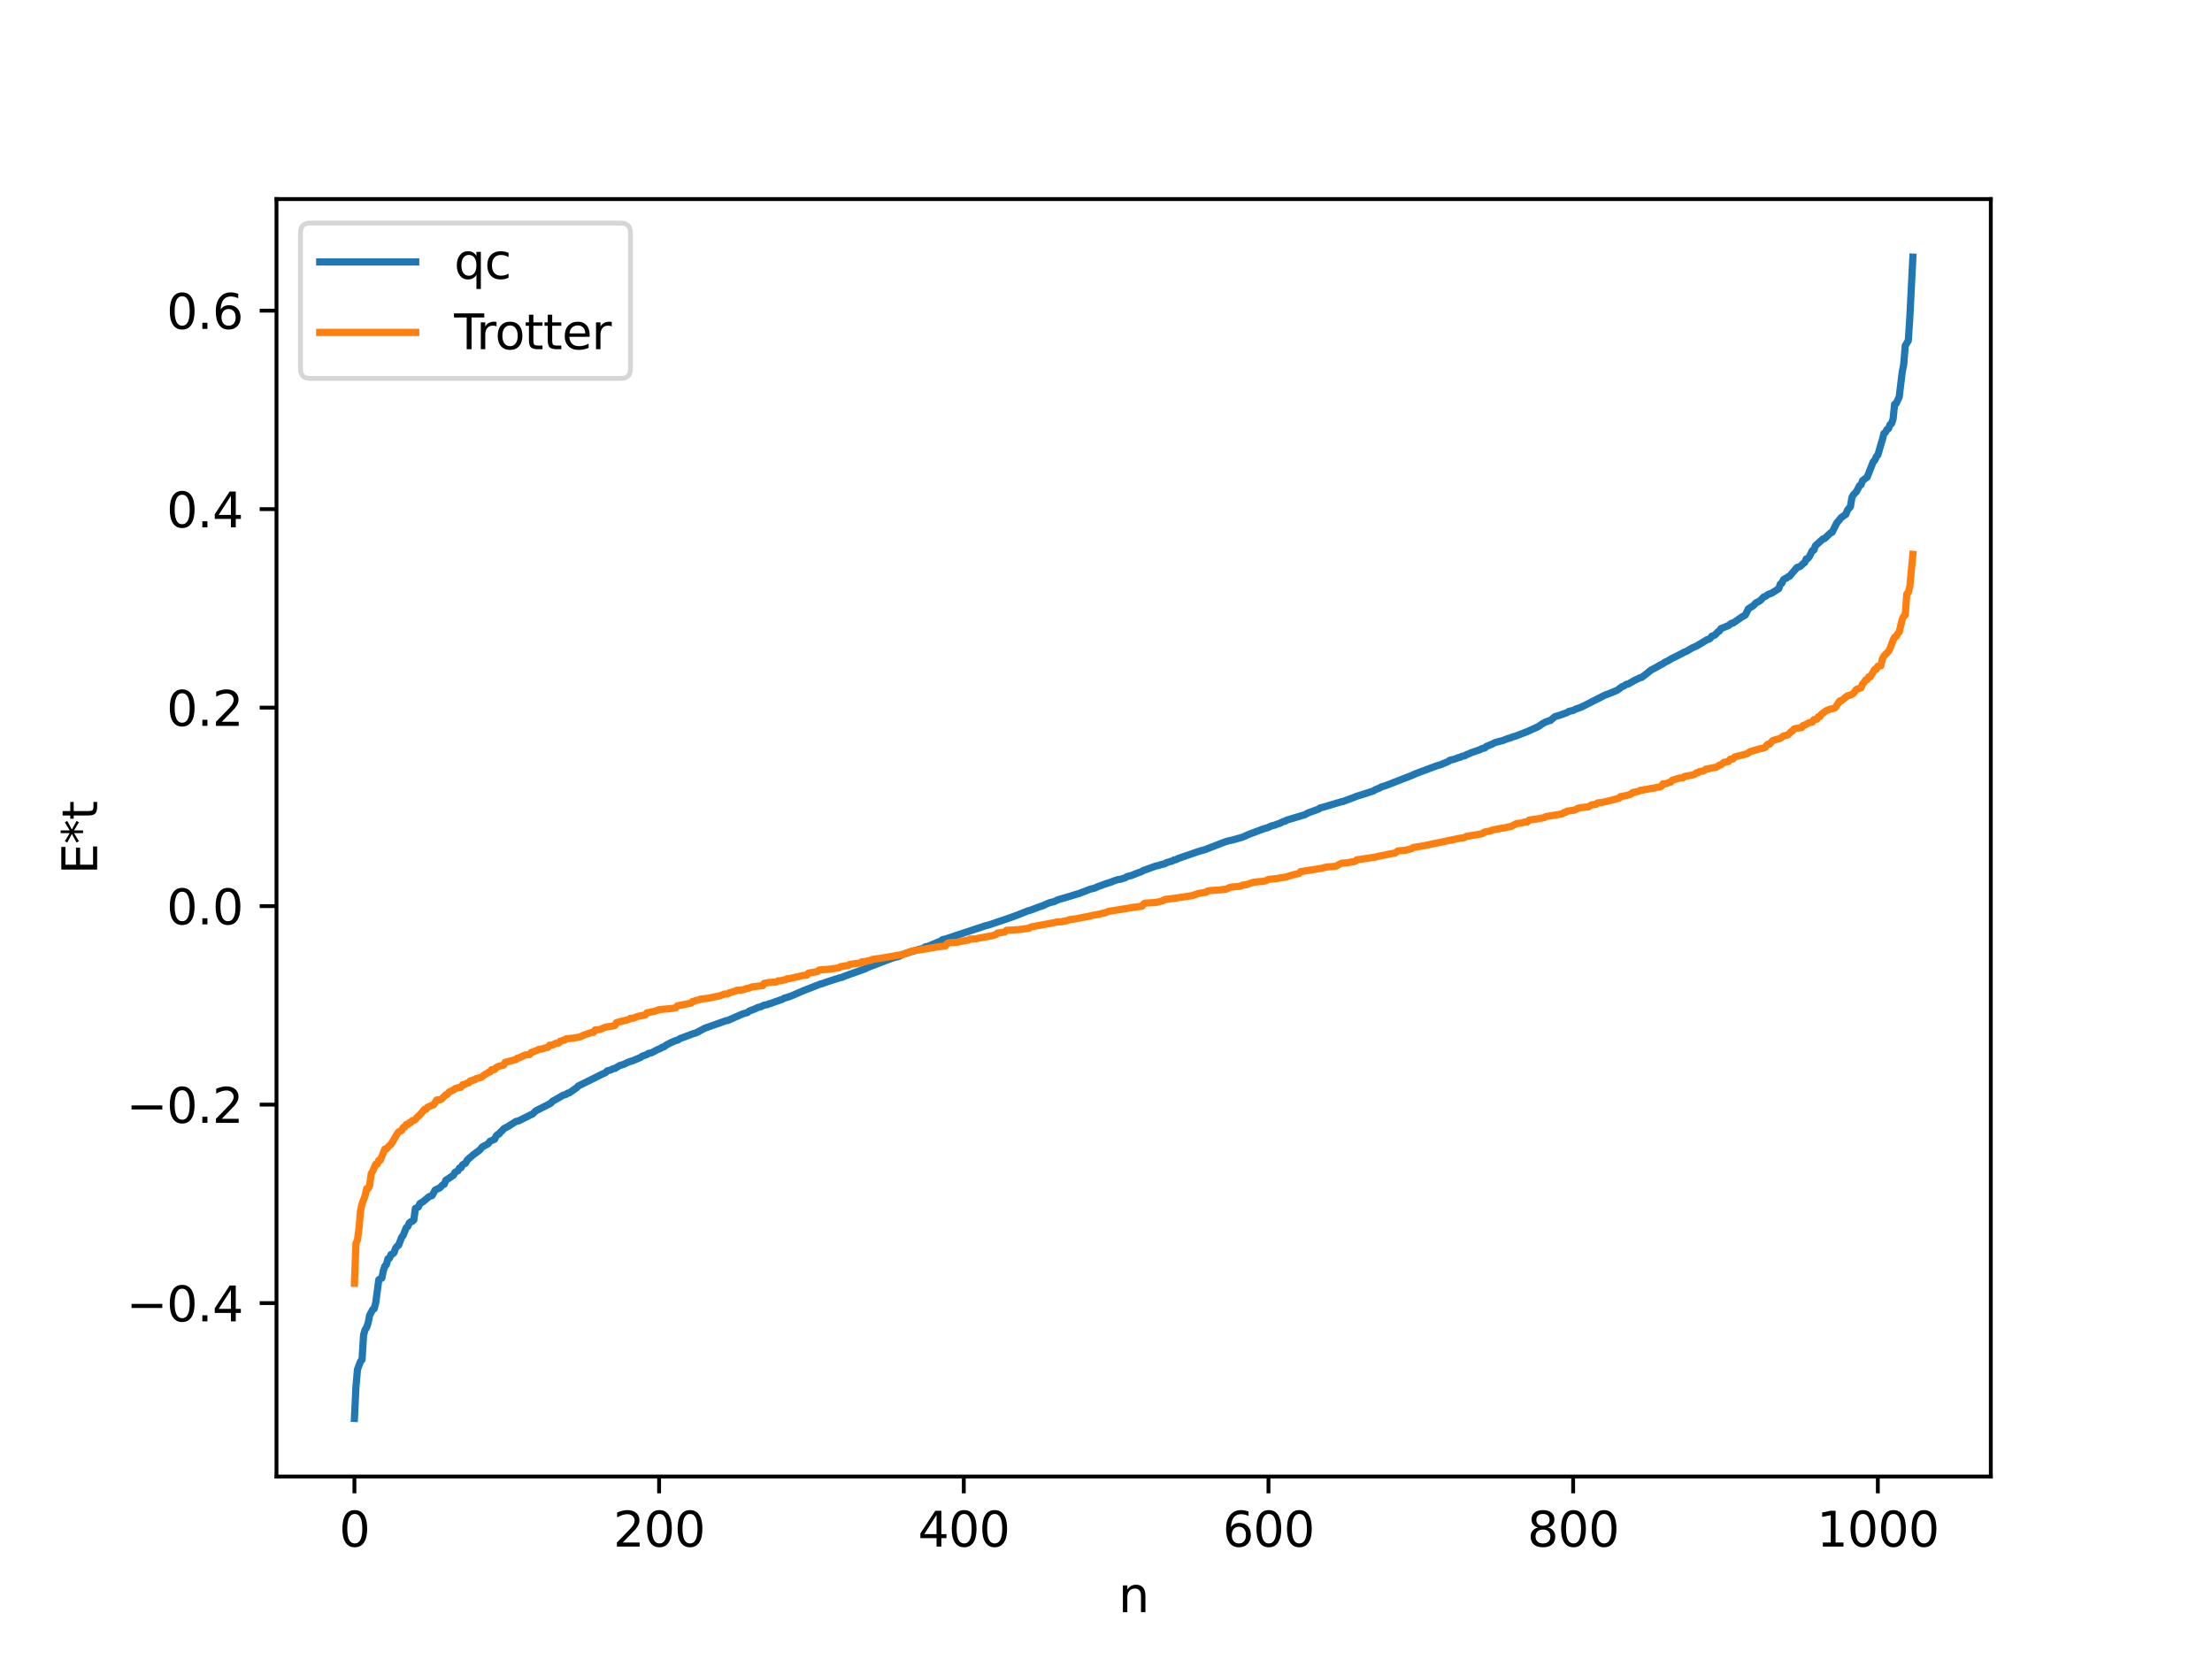 <?xml version="1.0" encoding="utf-8" standalone="no"?>
<!DOCTYPE svg PUBLIC "-//W3C//DTD SVG 1.1//EN"
  "http://www.w3.org/Graphics/SVG/1.1/DTD/svg11.dtd">
<svg xmlns:xlink="http://www.w3.org/1999/xlink" width="460.8pt" height="345.6pt" viewBox="0 0 460.8 345.6" xmlns="http://www.w3.org/2000/svg" version="1.1">
 <defs>
  <style type="text/css">*{stroke-linejoin: round; stroke-linecap: butt}</style>
 </defs>
 <g id="figure_1">
  <g id="patch_1">
   <path d="M 0 345.6 
L 460.8 345.6 
L 460.8 0 
L 0 0 
z
" style="fill: #ffffff"/>
  </g>
  <g id="axes_1">
   <g id="patch_2">
    <path d="M 57.6 307.584 
L 414.72 307.584 
L 414.72 41.472 
L 57.6 41.472 
z
" style="fill: #ffffff"/>
   </g>
   <g id="matplotlib.axis_1">
    <g id="xtick_1">
     <g id="line2d_1">
      <defs>
       <path id="m1b1844b73c" d="M 0 0 
L 0 3.5 
" style="stroke: #000000; stroke-width: 0.8"/>
      </defs>
      <g>
       <use xlink:href="#m1b1844b73c" x="73.833" y="307.584" style="stroke: #000000; stroke-width: 0.8"/>
      </g>
     </g>
     <g id="text_1">
      <!-- 0 -->
      <g transform="translate(70.651 322.182) scale(0.1 -0.1)">
       <defs>
        <path id="DejaVuSans-30" d="M 2034 4250 
Q 1547 4250 1301 3770 
Q 1056 3291 1056 2328 
Q 1056 1369 1301 889 
Q 1547 409 2034 409 
Q 2525 409 2770 889 
Q 3016 1369 3016 2328 
Q 3016 3291 2770 3770 
Q 2525 4250 2034 4250 
z
M 2034 4750 
Q 2819 4750 3233 4129 
Q 3647 3509 3647 2328 
Q 3647 1150 3233 529 
Q 2819 -91 2034 -91 
Q 1250 -91 836 529 
Q 422 1150 422 2328 
Q 422 3509 836 4129 
Q 1250 4750 2034 4750 
z
" transform="scale(0.016)"/>
       </defs>
       <use xlink:href="#DejaVuSans-30"/>
      </g>
     </g>
    </g>
    <g id="xtick_2">
     <g id="line2d_2">
      <g>
       <use xlink:href="#m1b1844b73c" x="137.304" y="307.584" style="stroke: #000000; stroke-width: 0.8"/>
      </g>
     </g>
     <g id="text_2">
      <!-- 200 -->
      <g transform="translate(127.76 322.182) scale(0.1 -0.1)">
       <defs>
        <path id="DejaVuSans-32" d="M 1228 531 
L 3431 531 
L 3431 0 
L 469 0 
L 469 531 
Q 828 903 1448 1529 
Q 2069 2156 2228 2338 
Q 2531 2678 2651 2914 
Q 2772 3150 2772 3378 
Q 2772 3750 2511 3984 
Q 2250 4219 1831 4219 
Q 1534 4219 1204 4116 
Q 875 4013 500 3803 
L 500 4441 
Q 881 4594 1212 4672 
Q 1544 4750 1819 4750 
Q 2544 4750 2975 4387 
Q 3406 4025 3406 3419 
Q 3406 3131 3298 2873 
Q 3191 2616 2906 2266 
Q 2828 2175 2409 1742 
Q 1991 1309 1228 531 
z
" transform="scale(0.016)"/>
       </defs>
       <use xlink:href="#DejaVuSans-32"/>
       <use xlink:href="#DejaVuSans-30" x="63.623"/>
       <use xlink:href="#DejaVuSans-30" x="127.246"/>
      </g>
     </g>
    </g>
    <g id="xtick_3">
     <g id="line2d_3">
      <g>
       <use xlink:href="#m1b1844b73c" x="200.775" y="307.584" style="stroke: #000000; stroke-width: 0.8"/>
      </g>
     </g>
     <g id="text_3">
      <!-- 400 -->
      <g transform="translate(191.231 322.182) scale(0.1 -0.1)">
       <defs>
        <path id="DejaVuSans-34" d="M 2419 4116 
L 825 1625 
L 2419 1625 
L 2419 4116 
z
M 2253 4666 
L 3047 4666 
L 3047 1625 
L 3713 1625 
L 3713 1100 
L 3047 1100 
L 3047 0 
L 2419 0 
L 2419 1100 
L 313 1100 
L 313 1709 
L 2253 4666 
z
" transform="scale(0.016)"/>
       </defs>
       <use xlink:href="#DejaVuSans-34"/>
       <use xlink:href="#DejaVuSans-30" x="63.623"/>
       <use xlink:href="#DejaVuSans-30" x="127.246"/>
      </g>
     </g>
    </g>
    <g id="xtick_4">
     <g id="line2d_4">
      <g>
       <use xlink:href="#m1b1844b73c" x="264.246" y="307.584" style="stroke: #000000; stroke-width: 0.8"/>
      </g>
     </g>
     <g id="text_4">
      <!-- 600 -->
      <g transform="translate(254.702 322.182) scale(0.1 -0.1)">
       <defs>
        <path id="DejaVuSans-36" d="M 2113 2584 
Q 1688 2584 1439 2293 
Q 1191 2003 1191 1497 
Q 1191 994 1439 701 
Q 1688 409 2113 409 
Q 2538 409 2786 701 
Q 3034 994 3034 1497 
Q 3034 2003 2786 2293 
Q 2538 2584 2113 2584 
z
M 3366 4563 
L 3366 3988 
Q 3128 4100 2886 4159 
Q 2644 4219 2406 4219 
Q 1781 4219 1451 3797 
Q 1122 3375 1075 2522 
Q 1259 2794 1537 2939 
Q 1816 3084 2150 3084 
Q 2853 3084 3261 2657 
Q 3669 2231 3669 1497 
Q 3669 778 3244 343 
Q 2819 -91 2113 -91 
Q 1303 -91 875 529 
Q 447 1150 447 2328 
Q 447 3434 972 4092 
Q 1497 4750 2381 4750 
Q 2619 4750 2861 4703 
Q 3103 4656 3366 4563 
z
" transform="scale(0.016)"/>
       </defs>
       <use xlink:href="#DejaVuSans-36"/>
       <use xlink:href="#DejaVuSans-30" x="63.623"/>
       <use xlink:href="#DejaVuSans-30" x="127.246"/>
      </g>
     </g>
    </g>
    <g id="xtick_5">
     <g id="line2d_5">
      <g>
       <use xlink:href="#m1b1844b73c" x="327.717" y="307.584" style="stroke: #000000; stroke-width: 0.8"/>
      </g>
     </g>
     <g id="text_5">
      <!-- 800 -->
      <g transform="translate(318.173 322.182) scale(0.1 -0.1)">
       <defs>
        <path id="DejaVuSans-38" d="M 2034 2216 
Q 1584 2216 1326 1975 
Q 1069 1734 1069 1313 
Q 1069 891 1326 650 
Q 1584 409 2034 409 
Q 2484 409 2743 651 
Q 3003 894 3003 1313 
Q 3003 1734 2745 1975 
Q 2488 2216 2034 2216 
z
M 1403 2484 
Q 997 2584 770 2862 
Q 544 3141 544 3541 
Q 544 4100 942 4425 
Q 1341 4750 2034 4750 
Q 2731 4750 3128 4425 
Q 3525 4100 3525 3541 
Q 3525 3141 3298 2862 
Q 3072 2584 2669 2484 
Q 3125 2378 3379 2068 
Q 3634 1759 3634 1313 
Q 3634 634 3220 271 
Q 2806 -91 2034 -91 
Q 1263 -91 848 271 
Q 434 634 434 1313 
Q 434 1759 690 2068 
Q 947 2378 1403 2484 
z
M 1172 3481 
Q 1172 3119 1398 2916 
Q 1625 2713 2034 2713 
Q 2441 2713 2670 2916 
Q 2900 3119 2900 3481 
Q 2900 3844 2670 4047 
Q 2441 4250 2034 4250 
Q 1625 4250 1398 4047 
Q 1172 3844 1172 3481 
z
" transform="scale(0.016)"/>
       </defs>
       <use xlink:href="#DejaVuSans-38"/>
       <use xlink:href="#DejaVuSans-30" x="63.623"/>
       <use xlink:href="#DejaVuSans-30" x="127.246"/>
      </g>
     </g>
    </g>
    <g id="xtick_6">
     <g id="line2d_6">
      <g>
       <use xlink:href="#m1b1844b73c" x="391.188" y="307.584" style="stroke: #000000; stroke-width: 0.8"/>
      </g>
     </g>
     <g id="text_6">
      <!-- 1000 -->
      <g transform="translate(378.463 322.182) scale(0.1 -0.1)">
       <defs>
        <path id="DejaVuSans-31" d="M 794 531 
L 1825 531 
L 1825 4091 
L 703 3866 
L 703 4441 
L 1819 4666 
L 2450 4666 
L 2450 531 
L 3481 531 
L 3481 0 
L 794 0 
L 794 531 
z
" transform="scale(0.016)"/>
       </defs>
       <use xlink:href="#DejaVuSans-31"/>
       <use xlink:href="#DejaVuSans-30" x="63.623"/>
       <use xlink:href="#DejaVuSans-30" x="127.246"/>
       <use xlink:href="#DejaVuSans-30" x="190.869"/>
      </g>
     </g>
    </g>
    <g id="text_7">
     <!-- n -->
     <g transform="translate(232.991 335.861) scale(0.1 -0.1)">
      <defs>
       <path id="DejaVuSans-6e" d="M 3513 2113 
L 3513 0 
L 2938 0 
L 2938 2094 
Q 2938 2591 2744 2837 
Q 2550 3084 2163 3084 
Q 1697 3084 1428 2787 
Q 1159 2491 1159 1978 
L 1159 0 
L 581 0 
L 581 3500 
L 1159 3500 
L 1159 2956 
Q 1366 3272 1645 3428 
Q 1925 3584 2291 3584 
Q 2894 3584 3203 3211 
Q 3513 2838 3513 2113 
z
" transform="scale(0.016)"/>
      </defs>
      <use xlink:href="#DejaVuSans-6e"/>
     </g>
    </g>
   </g>
   <g id="matplotlib.axis_2">
    <g id="ytick_1">
     <g id="line2d_7">
      <defs>
       <path id="m0542060840" d="M 0 0 
L -3.5 0 
" style="stroke: #000000; stroke-width: 0.8"/>
      </defs>
      <g>
       <use xlink:href="#m0542060840" x="57.6" y="271.463" style="stroke: #000000; stroke-width: 0.8"/>
      </g>
     </g>
     <g id="text_8">
      <!-- −0.4 -->
      <g transform="translate(26.317 275.262) scale(0.1 -0.1)">
       <defs>
        <path id="DejaVuSans-2212" d="M 678 2272 
L 4684 2272 
L 4684 1741 
L 678 1741 
L 678 2272 
z
" transform="scale(0.016)"/>
        <path id="DejaVuSans-2e" d="M 684 794 
L 1344 794 
L 1344 0 
L 684 0 
L 684 794 
z
" transform="scale(0.016)"/>
       </defs>
       <use xlink:href="#DejaVuSans-2212"/>
       <use xlink:href="#DejaVuSans-30" x="83.789"/>
       <use xlink:href="#DejaVuSans-2e" x="147.412"/>
       <use xlink:href="#DejaVuSans-34" x="179.199"/>
      </g>
     </g>
    </g>
    <g id="ytick_2">
     <g id="line2d_8">
      <g>
       <use xlink:href="#m0542060840" x="57.6" y="230.112" style="stroke: #000000; stroke-width: 0.8"/>
      </g>
     </g>
     <g id="text_9">
      <!-- −0.2 -->
      <g transform="translate(26.317 233.911) scale(0.1 -0.1)">
       <use xlink:href="#DejaVuSans-2212"/>
       <use xlink:href="#DejaVuSans-30" x="83.789"/>
       <use xlink:href="#DejaVuSans-2e" x="147.412"/>
       <use xlink:href="#DejaVuSans-32" x="179.199"/>
      </g>
     </g>
    </g>
    <g id="ytick_3">
     <g id="line2d_9">
      <g>
       <use xlink:href="#m0542060840" x="57.6" y="188.762" style="stroke: #000000; stroke-width: 0.8"/>
      </g>
     </g>
     <g id="text_10">
      <!-- 0.0 -->
      <g transform="translate(34.697 192.561) scale(0.1 -0.1)">
       <use xlink:href="#DejaVuSans-30"/>
       <use xlink:href="#DejaVuSans-2e" x="63.623"/>
       <use xlink:href="#DejaVuSans-30" x="95.41"/>
      </g>
     </g>
    </g>
    <g id="ytick_4">
     <g id="line2d_10">
      <g>
       <use xlink:href="#m0542060840" x="57.6" y="147.411" style="stroke: #000000; stroke-width: 0.8"/>
      </g>
     </g>
     <g id="text_11">
      <!-- 0.2 -->
      <g transform="translate(34.697 151.21) scale(0.1 -0.1)">
       <use xlink:href="#DejaVuSans-30"/>
       <use xlink:href="#DejaVuSans-2e" x="63.623"/>
       <use xlink:href="#DejaVuSans-32" x="95.41"/>
      </g>
     </g>
    </g>
    <g id="ytick_5">
     <g id="line2d_11">
      <g>
       <use xlink:href="#m0542060840" x="57.6" y="106.061" style="stroke: #000000; stroke-width: 0.8"/>
      </g>
     </g>
     <g id="text_12">
      <!-- 0.4 -->
      <g transform="translate(34.697 109.86) scale(0.1 -0.1)">
       <use xlink:href="#DejaVuSans-30"/>
       <use xlink:href="#DejaVuSans-2e" x="63.623"/>
       <use xlink:href="#DejaVuSans-34" x="95.41"/>
      </g>
     </g>
    </g>
    <g id="ytick_6">
     <g id="line2d_12">
      <g>
       <use xlink:href="#m0542060840" x="57.6" y="64.71" style="stroke: #000000; stroke-width: 0.8"/>
      </g>
     </g>
     <g id="text_13">
      <!-- 0.6 -->
      <g transform="translate(34.697 68.509) scale(0.1 -0.1)">
       <use xlink:href="#DejaVuSans-30"/>
       <use xlink:href="#DejaVuSans-2e" x="63.623"/>
       <use xlink:href="#DejaVuSans-36" x="95.41"/>
      </g>
     </g>
    </g>
    <g id="text_14">
     <!-- E*t -->
     <g transform="translate(20.238 182.148) rotate(-90) scale(0.1 -0.1)">
      <defs>
       <path id="DejaVuSans-45" d="M 628 4666 
L 3578 4666 
L 3578 4134 
L 1259 4134 
L 1259 2753 
L 3481 2753 
L 3481 2222 
L 1259 2222 
L 1259 531 
L 3634 531 
L 3634 0 
L 628 0 
L 628 4666 
z
" transform="scale(0.016)"/>
       <path id="DejaVuSans-2a" d="M 3009 3897 
L 1888 3291 
L 3009 2681 
L 2828 2375 
L 1778 3009 
L 1778 1831 
L 1422 1831 
L 1422 3009 
L 372 2375 
L 191 2681 
L 1313 3291 
L 191 3897 
L 372 4206 
L 1422 3572 
L 1422 4750 
L 1778 4750 
L 1778 3572 
L 2828 4206 
L 3009 3897 
z
" transform="scale(0.016)"/>
       <path id="DejaVuSans-74" d="M 1172 4494 
L 1172 3500 
L 2356 3500 
L 2356 3053 
L 1172 3053 
L 1172 1153 
Q 1172 725 1289 603 
Q 1406 481 1766 481 
L 2356 481 
L 2356 0 
L 1766 0 
Q 1100 0 847 248 
Q 594 497 594 1153 
L 594 3053 
L 172 3053 
L 172 3500 
L 594 3500 
L 594 4494 
L 1172 4494 
z
" transform="scale(0.016)"/>
      </defs>
      <use xlink:href="#DejaVuSans-45"/>
      <use xlink:href="#DejaVuSans-2a" x="63.184"/>
      <use xlink:href="#DejaVuSans-74" x="113.184"/>
     </g>
    </g>
   </g>
   <g id="line2d_13">
    <path d="M 73.833 295.488 
L 74.15 288.896 
L 74.467 285.298 
L 75.102 283.591 
L 75.42 283.256 
L 75.737 278.119 
L 76.054 277.001 
L 76.372 276.557 
L 76.689 275.602 
L 77.006 273.991 
L 77.641 272.8 
L 77.958 272.63 
L 78.276 271.358 
L 78.91 266.588 
L 79.545 266.246 
L 79.862 264.692 
L 80.18 263.743 
L 80.497 263.437 
L 80.815 262.229 
L 81.132 262.124 
L 81.449 261.339 
L 81.767 261.249 
L 82.084 260.94 
L 82.401 260.037 
L 82.719 259.629 
L 83.036 259.404 
L 83.671 257.742 
L 83.988 257.354 
L 84.623 255.765 
L 84.94 255.508 
L 85.258 254.777 
L 85.575 254.505 
L 85.892 254.433 
L 86.21 254.14 
L 86.527 251.742 
L 87.162 251.431 
L 87.479 250.711 
L 88.114 250.35 
L 89.383 249.278 
L 90.018 249.054 
L 90.653 247.903 
L 91.605 247.455 
L 92.239 246.818 
L 92.557 246.677 
L 92.874 245.871 
L 93.826 245.247 
L 94.461 244.811 
L 94.778 244.216 
L 95.413 243.876 
L 95.73 243.304 
L 96.048 243.25 
L 96.365 242.64 
L 97 242.296 
L 97.317 241.668 
L 98.586 240.563 
L 99.856 239.637 
L 100.491 238.908 
L 101.443 238.41 
L 101.76 238.173 
L 102.077 237.749 
L 103.029 237.332 
L 103.347 236.677 
L 103.664 236.338 
L 103.981 236.224 
L 104.299 235.784 
L 104.616 235.543 
L 104.934 235.142 
L 105.886 234.632 
L 107.472 233.622 
L 108.107 233.47 
L 110.329 232.346 
L 110.963 232.053 
L 111.598 231.425 
L 114.454 229.974 
L 114.772 229.786 
L 115.089 229.424 
L 116.358 228.711 
L 117.31 228.162 
L 117.945 227.966 
L 118.262 227.72 
L 118.58 227.679 
L 120.167 226.562 
L 120.484 226.218 
L 122.705 225.131 
L 123.975 224.502 
L 125.244 223.853 
L 125.879 223.576 
L 126.196 223.402 
L 126.514 223.075 
L 127.148 222.92 
L 127.783 222.614 
L 128.1 222.581 
L 129.053 221.992 
L 130.005 221.691 
L 130.957 221.232 
L 131.909 220.938 
L 133.496 220.256 
L 133.813 220 
L 134.765 219.681 
L 135.082 219.438 
L 135.717 219.321 
L 136.986 218.642 
L 137.621 218.402 
L 137.939 218.152 
L 138.256 218.103 
L 138.891 217.644 
L 139.843 217.159 
L 140.795 216.751 
L 141.112 216.711 
L 141.747 216.311 
L 142.381 216.097 
L 144.603 215.256 
L 144.92 215.209 
L 146.824 214.195 
L 151.267 212.62 
L 151.585 212.591 
L 154.758 211.194 
L 155.71 210.927 
L 156.028 210.648 
L 157.297 210.162 
L 157.932 209.843 
L 158.249 209.824 
L 159.201 209.38 
L 159.836 209.296 
L 160.153 209.106 
L 160.471 209.072 
L 161.423 208.708 
L 163.01 208.166 
L 163.327 207.956 
L 164.596 207.576 
L 167.453 206.344 
L 170.943 204.978 
L 171.261 204.925 
L 171.896 204.671 
L 175.069 203.648 
L 175.386 203.611 
L 176.021 203.32 
L 179.512 202.081 
L 180.147 201.857 
L 180.781 201.535 
L 185.859 199.603 
L 187.446 199.163 
L 187.763 198.906 
L 189.985 198.208 
L 190.937 197.912 
L 192.206 197.578 
L 192.841 197.216 
L 193.158 197.203 
L 196.015 196.009 
L 196.332 195.749 
L 196.967 195.606 
L 205.218 192.874 
L 205.853 192.718 
L 209.978 191.337 
L 210.93 190.992 
L 212.2 190.522 
L 214.104 189.755 
L 214.739 189.59 
L 216.008 189.092 
L 217.277 188.656 
L 218.229 188.217 
L 218.864 187.983 
L 219.499 187.857 
L 220.451 187.411 
L 221.086 187.24 
L 223.624 186.483 
L 224.259 186.279 
L 224.894 186.095 
L 227.115 185.23 
L 228.067 185.002 
L 228.702 184.701 
L 230.606 184.015 
L 231.241 183.833 
L 231.876 183.574 
L 232.828 183.243 
L 233.462 183.158 
L 234.097 182.946 
L 234.415 182.869 
L 234.732 182.616 
L 235.684 182.389 
L 236.636 182.001 
L 237.271 181.75 
L 237.588 181.67 
L 238.223 181.333 
L 240.762 180.413 
L 241.396 180.282 
L 242.031 180.071 
L 242.666 179.934 
L 242.983 179.718 
L 244.253 179.344 
L 244.57 179.135 
L 244.887 179.118 
L 245.522 178.807 
L 249.648 177.385 
L 250.282 177.202 
L 250.917 177.033 
L 255.043 175.434 
L 255.677 175.224 
L 256.629 175.016 
L 258.851 174.4 
L 259.803 173.964 
L 260.438 173.705 
L 263.294 172.636 
L 263.929 172.47 
L 264.881 172.054 
L 265.515 171.897 
L 266.15 171.648 
L 266.467 171.566 
L 267.42 171.105 
L 267.737 171.065 
L 268.054 170.839 
L 268.689 170.657 
L 271.862 169.708 
L 272.497 169.337 
L 273.132 169.123 
L 274.719 168.539 
L 275.036 168.298 
L 275.671 168.145 
L 279.479 167.006 
L 279.796 166.965 
L 280.431 166.707 
L 282.018 166.123 
L 282.653 165.86 
L 283.287 165.681 
L 286.143 164.759 
L 286.461 164.523 
L 287.413 164.146 
L 287.73 163.937 
L 288.682 163.649 
L 294.077 161.547 
L 295.029 161.126 
L 299.155 159.579 
L 300.107 159.296 
L 301.694 158.636 
L 302.011 158.378 
L 302.963 158.153 
L 303.915 157.795 
L 304.233 157.731 
L 304.55 157.548 
L 305.185 157.426 
L 305.502 157.184 
L 305.82 157.107 
L 306.454 156.802 
L 308.358 156.152 
L 308.676 155.95 
L 309.31 155.815 
L 309.628 155.498 
L 310.58 155.114 
L 311.532 154.661 
L 313.119 154.245 
L 314.071 153.862 
L 314.705 153.71 
L 315.023 153.531 
L 315.658 153.369 
L 316.292 153.129 
L 318.196 152.391 
L 319.466 151.813 
L 320.418 151.383 
L 321.37 150.734 
L 322.005 150.378 
L 322.322 150.318 
L 322.639 150.136 
L 322.957 150.105 
L 323.909 149.285 
L 324.861 149.016 
L 326.448 148.447 
L 326.765 148.214 
L 327.717 147.993 
L 328.352 147.675 
L 328.986 147.471 
L 329.621 147.205 
L 334.381 144.785 
L 335.334 144.444 
L 335.968 144.183 
L 336.92 143.774 
L 337.872 143.057 
L 338.19 142.961 
L 338.824 142.544 
L 339.142 142.515 
L 340.411 141.789 
L 341.681 141.166 
L 341.998 141.11 
L 342.95 140.389 
L 343.902 139.617 
L 345.172 138.935 
L 345.806 138.559 
L 346.441 138.25 
L 346.758 137.992 
L 347.393 137.698 
L 348.345 137.14 
L 349.615 136.517 
L 350.567 136.019 
L 350.884 135.818 
L 351.201 135.757 
L 352.471 134.998 
L 353.423 134.581 
L 355.644 133.238 
L 355.962 133.174 
L 356.279 132.98 
L 356.596 132.536 
L 357.231 132.304 
L 357.866 131.62 
L 358.183 131.453 
L 358.5 130.954 
L 360.087 130.314 
L 360.722 129.827 
L 361.039 129.792 
L 362.943 128.474 
L 363.578 128.129 
L 364.213 126.842 
L 364.848 126.417 
L 365.165 126.253 
L 365.8 125.581 
L 366.434 125.272 
L 366.752 125.047 
L 367.386 124.376 
L 367.704 124.275 
L 368.339 123.816 
L 368.973 123.613 
L 369.608 123.232 
L 370.56 122.614 
L 370.877 121.666 
L 371.195 121.49 
L 371.512 120.784 
L 371.829 120.54 
L 372.147 120.454 
L 372.464 120.161 
L 372.781 120.049 
L 374.368 118.204 
L 375.003 118.008 
L 375.638 117.401 
L 375.955 117.166 
L 376.272 116.434 
L 376.59 116.352 
L 376.907 115.971 
L 377.542 114.705 
L 377.859 114.594 
L 378.177 113.703 
L 379.763 112.26 
L 380.081 112.205 
L 381.35 111.003 
L 381.667 110.882 
L 382.62 108.964 
L 383.572 107.809 
L 384.206 107.364 
L 384.524 107.152 
L 384.841 106.298 
L 385.476 105.547 
L 385.793 103.603 
L 386.11 103.056 
L 386.745 102.394 
L 387.38 101.158 
L 387.697 100.972 
L 388.015 100.111 
L 388.967 99.397 
L 390.236 96.179 
L 390.553 95.874 
L 390.871 95.119 
L 391.188 94.793 
L 392.14 91.544 
L 392.458 90.292 
L 392.775 90.064 
L 393.092 89.474 
L 393.41 89.29 
L 393.727 88.46 
L 394.044 88.235 
L 394.362 87.298 
L 394.679 84.213 
L 394.996 84.073 
L 395.631 82.717 
L 396.266 77.503 
L 396.583 75.883 
L 396.9 72.004 
L 397.535 70.95 
L 397.853 66.116 
L 398.487 53.568 
L 398.487 53.568 
" clip-path="url(#p296414565e)" style="fill: none; stroke: #1f77b4; stroke-width: 1.5; stroke-linecap: square"/>
   </g>
   <g id="line2d_14">
    <path d="M 73.833 267.328 
L 74.15 259.058 
L 74.467 258.248 
L 74.785 255.899 
L 75.102 252.239 
L 75.42 250.788 
L 76.054 249.095 
L 76.372 247.629 
L 76.689 247.629 
L 77.006 246.901 
L 77.324 244.505 
L 77.641 243.969 
L 78.276 242.517 
L 78.593 242.517 
L 78.91 241.708 
L 79.228 241.679 
L 80.18 239.358 
L 80.497 239.358 
L 81.132 238.631 
L 81.449 238.405 
L 82.719 236.235 
L 83.036 235.801 
L 83.671 235.492 
L 83.988 234.866 
L 84.305 234.81 
L 84.623 234.247 
L 84.94 234.247 
L 85.258 233.892 
L 85.575 233.848 
L 85.892 233.438 
L 86.21 233.409 
L 86.527 233.226 
L 86.844 232.795 
L 87.479 232.239 
L 88.431 231.088 
L 88.748 231.088 
L 89.066 230.661 
L 90.018 230.235 
L 90.335 230.135 
L 90.97 229.136 
L 91.605 229.109 
L 91.922 228.999 
L 92.874 228.048 
L 93.191 227.965 
L 93.509 227.53 
L 94.143 227.222 
L 94.461 227.067 
L 94.778 226.787 
L 95.413 226.596 
L 96.048 226.466 
L 96.365 225.977 
L 96.682 225.977 
L 97.317 225.621 
L 97.634 225.578 
L 97.952 225.168 
L 98.269 225.139 
L 98.586 224.956 
L 98.904 224.952 
L 99.221 224.675 
L 100.173 224.451 
L 100.491 224.284 
L 100.808 223.969 
L 101.443 223.599 
L 101.76 223.377 
L 102.077 223.308 
L 102.395 222.827 
L 103.029 222.818 
L 103.347 222.391 
L 103.981 222.09 
L 104.616 221.965 
L 104.934 221.865 
L 105.251 221.296 
L 107.472 220.729 
L 107.79 220.422 
L 108.107 220.383 
L 109.377 219.778 
L 110.329 219.67 
L 110.646 219.26 
L 111.915 218.797 
L 112.233 218.599 
L 112.867 218.517 
L 113.502 218.326 
L 114.137 218.196 
L 114.454 217.733 
L 115.089 217.707 
L 115.724 217.351 
L 116.358 217.29 
L 116.676 216.898 
L 116.993 216.869 
L 117.31 216.686 
L 117.628 216.682 
L 117.945 216.404 
L 119.532 216.235 
L 120.801 216.014 
L 121.436 215.699 
L 123.34 215.04 
L 123.658 215.038 
L 123.975 214.556 
L 124.927 214.477 
L 126.196 213.953 
L 127.148 213.82 
L 127.783 213.695 
L 128.1 213.595 
L 128.418 213.026 
L 130.957 212.385 
L 131.274 212.157 
L 131.909 212.113 
L 132.861 211.733 
L 134.448 211.4 
L 134.765 210.99 
L 136.352 210.664 
L 137.304 210.329 
L 140.16 210.056 
L 140.795 209.926 
L 141.112 209.533 
L 143.968 208.968 
L 144.286 208.627 
L 144.603 208.599 
L 144.92 208.416 
L 145.555 208.325 
L 145.872 208.134 
L 147.459 207.965 
L 149.998 207.429 
L 150.95 207.066 
L 151.585 207.054 
L 151.902 206.837 
L 153.172 206.466 
L 153.489 206.286 
L 154.758 206.207 
L 155.71 205.865 
L 156.028 205.851 
L 156.662 205.582 
L 157.932 205.425 
L 158.884 205.325 
L 159.201 204.839 
L 160.153 204.674 
L 161.74 204.564 
L 162.058 204.326 
L 162.692 204.299 
L 163.327 204.129 
L 163.644 204.115 
L 163.962 203.886 
L 164.596 203.843 
L 165.231 203.681 
L 166.5 203.405 
L 167.135 203.238 
L 168.087 203.13 
L 168.405 202.72 
L 170.309 202.394 
L 170.626 202.066 
L 172.53 201.93 
L 173.482 201.799 
L 174.434 201.656 
L 174.752 201.608 
L 175.069 201.379 
L 176.339 201.167 
L 176.656 201.167 
L 176.973 200.925 
L 177.608 200.811 
L 179.195 200.625 
L 179.512 200.357 
L 180.464 200.29 
L 180.781 200.146 
L 181.416 200.055 
L 181.734 199.864 
L 183.003 199.695 
L 188.398 198.784 
L 188.715 198.567 
L 189.35 198.335 
L 189.985 198.124 
L 194.428 197.413 
L 195.062 197.28 
L 196.967 197.055 
L 197.284 196.569 
L 197.601 196.407 
L 199.505 196.273 
L 200.458 196.056 
L 201.092 195.918 
L 201.727 195.845 
L 202.044 195.622 
L 203.314 195.573 
L 203.948 195.411 
L 206.487 194.968 
L 207.439 194.712 
L 207.757 194.393 
L 209.343 194.141 
L 209.661 193.796 
L 212.2 193.66 
L 213.152 193.529 
L 214.104 193.385 
L 214.421 193.338 
L 214.739 193.109 
L 219.499 192.221 
L 220.134 192.073 
L 221.086 192.02 
L 221.72 191.876 
L 222.355 191.785 
L 222.672 191.594 
L 223.942 191.424 
L 226.798 190.883 
L 227.433 190.723 
L 229.02 190.424 
L 229.654 190.264 
L 229.972 190.23 
L 230.924 189.854 
L 235.367 189.143 
L 236.001 189.016 
L 237.905 188.785 
L 238.223 188.299 
L 238.54 188.137 
L 240.762 188.002 
L 241.714 187.786 
L 242.348 187.589 
L 242.666 187.375 
L 244.57 187.141 
L 248.378 186.573 
L 249.648 186.123 
L 251.234 185.871 
L 251.552 185.619 
L 252.186 185.519 
L 254.091 185.39 
L 255.043 185.258 
L 255.36 185.245 
L 256.312 184.82 
L 258.534 184.589 
L 258.851 184.384 
L 259.486 184.324 
L 261.072 183.803 
L 262.024 183.694 
L 262.977 183.606 
L 263.611 183.515 
L 264.246 183.194 
L 266.15 182.997 
L 266.785 182.861 
L 267.737 182.728 
L 269.324 182.256 
L 270.593 181.959 
L 270.91 181.583 
L 275.353 180.873 
L 276.305 180.614 
L 278.21 180.47 
L 279.479 179.813 
L 280.748 179.732 
L 281.7 179.515 
L 282.018 179.515 
L 282.335 179.396 
L 282.653 179.105 
L 284.239 178.893 
L 286.143 178.587 
L 286.461 178.565 
L 287.096 178.388 
L 289 178.012 
L 289.634 177.853 
L 290.586 177.733 
L 291.221 177.251 
L 292.808 177.12 
L 294.077 176.783 
L 294.395 176.55 
L 296.616 176.185 
L 304.233 174.591 
L 304.867 174.548 
L 305.502 174.223 
L 308.358 173.756 
L 308.676 173.689 
L 309.31 173.313 
L 310.58 173.08 
L 310.897 172.9 
L 312.484 172.603 
L 313.119 172.476 
L 313.436 172.467 
L 314.071 172.279 
L 314.705 172.2 
L 315.975 171.538 
L 316.927 171.473 
L 317.562 171.245 
L 318.196 171.213 
L 318.514 170.835 
L 320.1 170.623 
L 321.687 170.317 
L 322.005 170.118 
L 325.496 169.531 
L 325.813 169.254 
L 326.13 169.228 
L 326.448 168.981 
L 327.4 168.85 
L 328.034 168.761 
L 328.669 168.402 
L 329.304 168.244 
L 330.891 168.082 
L 331.525 167.669 
L 332.477 167.544 
L 332.795 167.263 
L 333.747 167.154 
L 335.968 166.634 
L 336.92 166.36 
L 337.238 166.321 
L 337.555 165.953 
L 338.824 165.725 
L 339.777 165.419 
L 340.094 165.097 
L 341.363 164.851 
L 341.681 164.63 
L 342.315 164.588 
L 342.633 164.459 
L 342.95 164.455 
L 343.585 164.32 
L 344.22 164.206 
L 344.537 164.197 
L 345.172 164.009 
L 345.806 163.93 
L 346.124 163.752 
L 346.441 163.273 
L 347.076 163.268 
L 347.71 162.975 
L 348.028 162.943 
L 348.345 162.542 
L 348.98 162.353 
L 349.932 162.074 
L 350.567 162.047 
L 350.884 161.767 
L 351.519 161.632 
L 352.471 161.472 
L 353.105 161.261 
L 353.423 160.984 
L 353.74 160.958 
L 354.058 160.711 
L 354.692 160.626 
L 355.01 160.509 
L 355.327 160.242 
L 355.962 160.132 
L 356.596 159.973 
L 357.548 159.822 
L 358.183 159.392 
L 358.5 159.318 
L 359.135 158.807 
L 359.77 158.696 
L 360.087 158.622 
L 360.405 158.177 
L 361.039 158.089 
L 361.357 157.683 
L 363.896 157.035 
L 364.53 156.598 
L 366.752 155.936 
L 367.069 155.927 
L 367.704 155.704 
L 368.021 155.226 
L 368.339 155.003 
L 368.656 154.998 
L 369.291 154.271 
L 369.925 154.083 
L 370.877 153.804 
L 371.512 153.332 
L 372.464 153.082 
L 373.099 152.441 
L 373.416 152.223 
L 373.734 151.862 
L 374.368 151.703 
L 375.32 151.552 
L 375.638 151.122 
L 375.955 151.048 
L 376.907 150.537 
L 377.542 150.426 
L 377.859 149.907 
L 378.494 149.819 
L 378.811 149.272 
L 379.129 149.264 
L 379.446 148.765 
L 380.398 148.077 
L 381.35 147.683 
L 381.667 147.666 
L 382.302 147.434 
L 383.254 146.001 
L 383.572 145.992 
L 384.841 144.949 
L 385.476 144.812 
L 386.11 144.418 
L 386.745 143.61 
L 387.38 143.372 
L 387.697 143.282 
L 388.015 142.435 
L 388.332 142.156 
L 388.649 141.637 
L 388.967 141.558 
L 389.284 141.002 
L 389.601 140.994 
L 390.553 139.413 
L 390.871 139.395 
L 391.188 138.784 
L 391.823 138.685 
L 392.14 137.264 
L 392.458 136.652 
L 393.41 135.682 
L 393.727 135.102 
L 394.362 133.367 
L 394.679 132.732 
L 394.996 132.588 
L 395.314 132.018 
L 395.631 131.678 
L 396.266 128.994 
L 396.583 128.381 
L 396.9 128.09 
L 397.218 123.748 
L 397.535 123.408 
L 397.853 122.154 
L 398.487 115.478 
L 398.487 115.478 
" clip-path="url(#p296414565e)" style="fill: none; stroke: #ff7f0e; stroke-width: 1.5; stroke-linecap: square"/>
   </g>
   <g id="patch_3">
    <path d="M 57.6 307.584 
L 57.6 41.472 
" style="fill: none; stroke: #000000; stroke-width: 0.8; stroke-linejoin: miter; stroke-linecap: square"/>
   </g>
   <g id="patch_4">
    <path d="M 414.72 307.584 
L 414.72 41.472 
" style="fill: none; stroke: #000000; stroke-width: 0.8; stroke-linejoin: miter; stroke-linecap: square"/>
   </g>
   <g id="patch_5">
    <path d="M 57.6 307.584 
L 414.72 307.584 
" style="fill: none; stroke: #000000; stroke-width: 0.8; stroke-linejoin: miter; stroke-linecap: square"/>
   </g>
   <g id="patch_6">
    <path d="M 57.6 41.472 
L 414.72 41.472 
" style="fill: none; stroke: #000000; stroke-width: 0.8; stroke-linejoin: miter; stroke-linecap: square"/>
   </g>
   <g id="legend_1">
    <g id="patch_7">
     <path d="M 64.6 78.828 
L 129.342 78.828 
Q 131.342 78.828 131.342 76.828 
L 131.342 48.472 
Q 131.342 46.472 129.342 46.472 
L 64.6 46.472 
Q 62.6 46.472 62.6 48.472 
L 62.6 76.828 
Q 62.6 78.828 64.6 78.828 
z
" style="fill: #ffffff; opacity: 0.8; stroke: #cccccc; stroke-linejoin: miter"/>
    </g>
    <g id="line2d_15">
     <path d="M 66.6 54.57 
L 76.6 54.57 
L 86.6 54.57 
" style="fill: none; stroke: #1f77b4; stroke-width: 1.5; stroke-linecap: square"/>
    </g>
    <g id="text_15">
     <!-- qc -->
     <g transform="translate(94.6 58.07) scale(0.1 -0.1)">
      <defs>
       <path id="DejaVuSans-71" d="M 947 1747 
Q 947 1113 1208 752 
Q 1469 391 1925 391 
Q 2381 391 2643 752 
Q 2906 1113 2906 1747 
Q 2906 2381 2643 2742 
Q 2381 3103 1925 3103 
Q 1469 3103 1208 2742 
Q 947 2381 947 1747 
z
M 2906 525 
Q 2725 213 2448 61 
Q 2172 -91 1784 -91 
Q 1150 -91 751 415 
Q 353 922 353 1747 
Q 353 2572 751 3078 
Q 1150 3584 1784 3584 
Q 2172 3584 2448 3432 
Q 2725 3281 2906 2969 
L 2906 3500 
L 3481 3500 
L 3481 -1331 
L 2906 -1331 
L 2906 525 
z
" transform="scale(0.016)"/>
       <path id="DejaVuSans-63" d="M 3122 3366 
L 3122 2828 
Q 2878 2963 2633 3030 
Q 2388 3097 2138 3097 
Q 1578 3097 1268 2742 
Q 959 2388 959 1747 
Q 959 1106 1268 751 
Q 1578 397 2138 397 
Q 2388 397 2633 464 
Q 2878 531 3122 666 
L 3122 134 
Q 2881 22 2623 -34 
Q 2366 -91 2075 -91 
Q 1284 -91 818 406 
Q 353 903 353 1747 
Q 353 2603 823 3093 
Q 1294 3584 2113 3584 
Q 2378 3584 2631 3529 
Q 2884 3475 3122 3366 
z
" transform="scale(0.016)"/>
      </defs>
      <use xlink:href="#DejaVuSans-71"/>
      <use xlink:href="#DejaVuSans-63" x="63.477"/>
     </g>
    </g>
    <g id="line2d_16">
     <path d="M 66.6 69.249 
L 76.6 69.249 
L 86.6 69.249 
" style="fill: none; stroke: #ff7f0e; stroke-width: 1.5; stroke-linecap: square"/>
    </g>
    <g id="text_16">
     <!-- Trotter -->
     <g transform="translate(94.6 72.749) scale(0.1 -0.1)">
      <defs>
       <path id="DejaVuSans-54" d="M -19 4666 
L 3928 4666 
L 3928 4134 
L 2272 4134 
L 2272 0 
L 1638 0 
L 1638 4134 
L -19 4134 
L -19 4666 
z
" transform="scale(0.016)"/>
       <path id="DejaVuSans-72" d="M 2631 2963 
Q 2534 3019 2420 3045 
Q 2306 3072 2169 3072 
Q 1681 3072 1420 2755 
Q 1159 2438 1159 1844 
L 1159 0 
L 581 0 
L 581 3500 
L 1159 3500 
L 1159 2956 
Q 1341 3275 1631 3429 
Q 1922 3584 2338 3584 
Q 2397 3584 2469 3576 
Q 2541 3569 2628 3553 
L 2631 2963 
z
" transform="scale(0.016)"/>
       <path id="DejaVuSans-6f" d="M 1959 3097 
Q 1497 3097 1228 2736 
Q 959 2375 959 1747 
Q 959 1119 1226 758 
Q 1494 397 1959 397 
Q 2419 397 2687 759 
Q 2956 1122 2956 1747 
Q 2956 2369 2687 2733 
Q 2419 3097 1959 3097 
z
M 1959 3584 
Q 2709 3584 3137 3096 
Q 3566 2609 3566 1747 
Q 3566 888 3137 398 
Q 2709 -91 1959 -91 
Q 1206 -91 779 398 
Q 353 888 353 1747 
Q 353 2609 779 3096 
Q 1206 3584 1959 3584 
z
" transform="scale(0.016)"/>
       <path id="DejaVuSans-65" d="M 3597 1894 
L 3597 1613 
L 953 1613 
Q 991 1019 1311 708 
Q 1631 397 2203 397 
Q 2534 397 2845 478 
Q 3156 559 3463 722 
L 3463 178 
Q 3153 47 2828 -22 
Q 2503 -91 2169 -91 
Q 1331 -91 842 396 
Q 353 884 353 1716 
Q 353 2575 817 3079 
Q 1281 3584 2069 3584 
Q 2775 3584 3186 3129 
Q 3597 2675 3597 1894 
z
M 3022 2063 
Q 3016 2534 2758 2815 
Q 2500 3097 2075 3097 
Q 1594 3097 1305 2825 
Q 1016 2553 972 2059 
L 3022 2063 
z
" transform="scale(0.016)"/>
      </defs>
      <use xlink:href="#DejaVuSans-54"/>
      <use xlink:href="#DejaVuSans-72" x="46.334"/>
      <use xlink:href="#DejaVuSans-6f" x="85.197"/>
      <use xlink:href="#DejaVuSans-74" x="146.379"/>
      <use xlink:href="#DejaVuSans-74" x="185.588"/>
      <use xlink:href="#DejaVuSans-65" x="224.797"/>
      <use xlink:href="#DejaVuSans-72" x="286.32"/>
     </g>
    </g>
   </g>
  </g>
 </g>
 <defs>
  <clipPath id="p296414565e">
   <rect x="57.6" y="41.472" width="357.12" height="266.112"/>
  </clipPath>
 </defs>
</svg>
